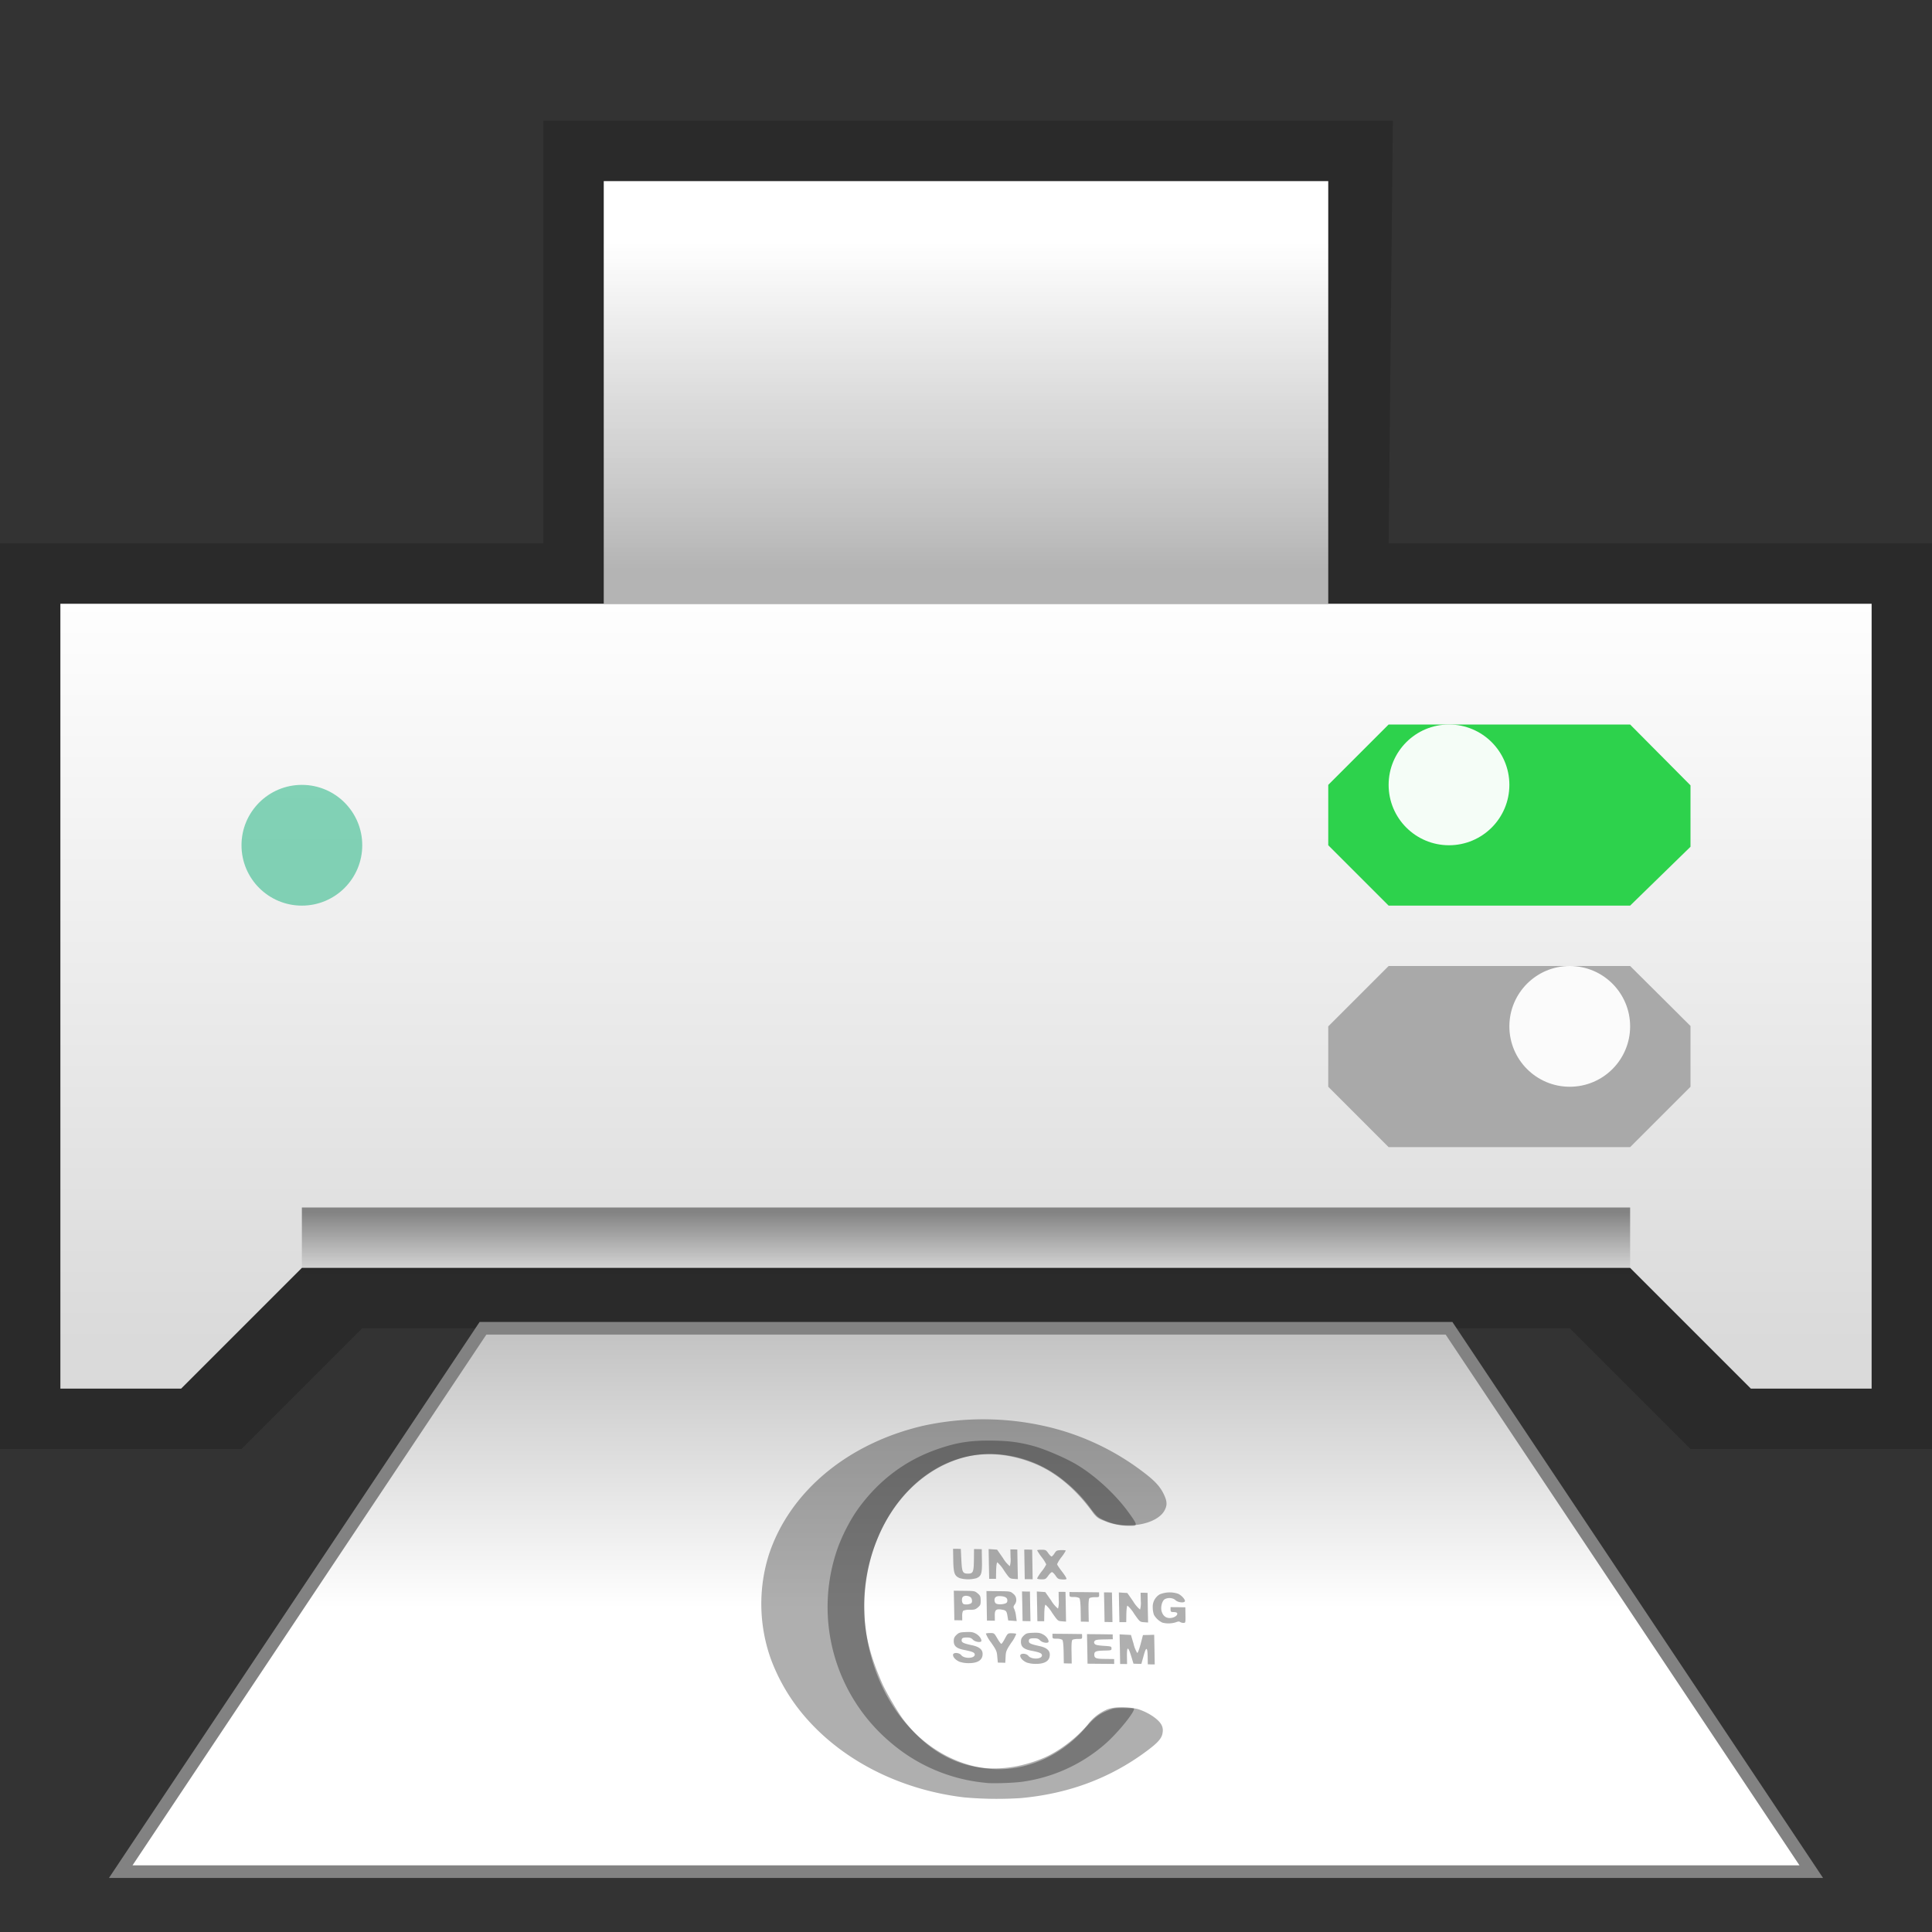 <svg xmlns="http://www.w3.org/2000/svg" xmlns:xlink="http://www.w3.org/1999/xlink" height="32" viewBox="0 0 32 32" width="32"><rect x="0" y="0" width="32" height="32" fill="#333333" stroke="none"/><title>Template icons dark</title><defs><linearGradient id="q"><stop offset="0" stop-color="#c3c3c3"/><stop offset=".5" stop-color="#fff"/><stop offset="1" stop-color="#fff"/></linearGradient><linearGradient id="r"><stop offset="0" stop-color="#bababa" stop-opacity=".957"/><stop offset=".5" stop-color="#fff" stop-opacity=".827"/><stop offset="1" stop-color="#fff"/></linearGradient><linearGradient id="p"><stop offset="0" stop-opacity=".203"/><stop offset="1" stop-opacity="0"/></linearGradient><linearGradient id="o"><stop offset="0"/><stop offset="1" stop-opacity="0"/></linearGradient><linearGradient id="n"><stop offset="0" stop-color="#c6c6c6"/><stop offset="1" stop-color="#d2d2d2"/></linearGradient><linearGradient id="m"><stop offset="0" stop-color="#374359"/><stop offset="1" stop-color="#202733" stop-opacity=".953"/></linearGradient><linearGradient id="l"><stop offset="0" stop-color="#252525"/><stop offset="1" stop-color="#3d3d3d"/></linearGradient><linearGradient id="k"><stop offset="0" stop-opacity=".214"/><stop offset="1" stop-color="#fff"/></linearGradient><linearGradient id="j"><stop offset="0" stop-color="#bababa"/><stop offset="1" stop-color="#c9cbc9"/></linearGradient><linearGradient id="i"><stop offset="0" stop-opacity=".417"/><stop offset="1" stop-opacity="0"/></linearGradient><linearGradient id="h"><stop offset="0" stop-color="#fff"/><stop offset="1" stop-opacity=".792"/></linearGradient><linearGradient id="g"><stop offset="0" stop-color="#a6afb1"/><stop offset="1" stop-color="#c7cdcd"/></linearGradient><linearGradient id="d"><stop offset="0" stop-opacity=".125"/><stop offset="1" stop-color="#4bd865" stop-opacity="0"/></linearGradient><linearGradient id="c"><stop offset="0" stop-color="#80e493"/><stop offset="1" stop-color="#4bd865"/></linearGradient><linearGradient id="b"><stop offset="0" stop-color="#fff"/><stop offset="1" stop-color="#dadada"/></linearGradient><linearGradient id="e"><stop offset="0" stop-color="#bababa" stop-opacity=".957"/><stop offset=".17" stop-color="#fff" stop-opacity=".827"/><stop offset="1" stop-color="#fff"/></linearGradient><linearGradient id="f"><stop offset="0" stop-color="#c3c3c3"/><stop offset=".252" stop-color="#fff"/><stop offset="1" stop-color="#fff"/></linearGradient><linearGradient id="a"><stop offset="0" stop-color="#dadada"/><stop offset="1" stop-color="#fff"/></linearGradient><linearGradient xlink:href="#q" id="v" x1="-23.835" y1="47.253" x2="-23.835" y2="57.711" gradientUnits="userSpaceOnUse" gradientTransform="matrix(.87 0 0 .869 5.395 -50.966)"/><linearGradient xlink:href="#i" id="u" gradientUnits="userSpaceOnUse" x1="160" y1="168" x2="160" y2="171" gradientTransform="matrix(.35 0 0 .35 -74.711 -70.725)"/><linearGradient gradientTransform="matrix(.653 0 0 .653 -31.747 -29.867)" xlink:href="#r" id="t" x1="23.75" y1="11.188" x2="23.75" y2="2.875" gradientUnits="userSpaceOnUse"/><linearGradient xlink:href="#b" id="s" x1="163" y1="146.121" x2="163" y2="179.803" gradientUnits="userSpaceOnUse" gradientTransform="matrix(.35 0 0 .375 -71.982 -77.165)"/></defs><g transform="translate(32 32)"><path d="M-23-30v7h-9v15h4l2-2h20l2 2h4v-15h-9l.07-7z" style="isolation:auto;mix-blend-mode:normal;marker:none" color="#000" overflow="visible" fill-opacity=".182" paint-order="fill markers stroke"/><path d="M-31-22h30v13h-2l-2-2h-22l-2 2h-2z" style="isolation:auto;mix-blend-mode:normal;marker:none" color="#000" display="block" overflow="visible" fill="url(#s)" paint-order="fill markers stroke"/><path d="M-10-19l1-1h4l1 1.008v1.017L-5-17h-4l-1-1z" fill="#2dd24c"/><path d="M-22-29h12v7h-12z" style="isolation:auto;mix-blend-mode:normal" color="#000" overflow="visible" fill="url(#t)"/><path d="M-27-12h22v2h-22z" style="isolation:auto;mix-blend-mode:normal;marker:none" color="#000" display="block" overflow="visible" fill="url(#u)" paint-order="fill markers stroke"/><path d="M-24-10h16l6 9h-28z" style="isolation:auto;mix-blend-mode:normal" color="#000" overflow="visible" fill="url(#v)" stroke="#828282" stroke-width=".209"/><path d="M-16.034-2.23c-1.038-.124-1.978-.594-2.603-1.301a3.133 3.133 0 0 1-.595-.99 2.715 2.715 0 0 1-.031-1.735c.346-1.041 1.306-1.84 2.559-2.13a4.66 4.66 0 0 1 2.086.025 4.203 4.203 0 0 1 1.558.746c.183.138.272.233.333.358.06.122.063.188.014.277-.08.147-.327.247-.602.244a.912.912 0 0 1-.405-.088c-.097-.044-.112-.057-.217-.194a2.287 2.287 0 0 0-.415-.437 1.96 1.96 0 0 0-1.22-.463c-1.434-.016-2.445 1.651-2.01 3.316.233.895.82 1.574 1.573 1.816.419.135.825.118 1.24-.051.27-.11.532-.3.73-.526.16-.183.233-.242.376-.3.117-.047.126-.048.302-.046.17.002.187.005.29.047.132.055.253.142.299.215a.189.189 0 0 1 .03.133c-.008.099-.07.173-.275.324-.6.444-1.286.7-2.075.772a6.12 6.12 0 0 1-.942-.012zm-.073-2.246c-.063-.027-.107-.073-.108-.113-.002-.045.1-.042.136.003.05.064.225.057.224-.009-.001-.034-.035-.049-.18-.078-.12-.023-.167-.063-.168-.143 0-.048.009-.07.045-.105.041-.038.057-.043.154-.047.088-.004.117 0 .163.024.054.029.095.08.096.12 0 .035-.1.023-.14-.017-.025-.027-.049-.036-.094-.037-.075 0-.094.01-.093.049 0 .034.034.05.17.079.119.025.176.07.177.141.002.105-.08.158-.238.156a.471.471 0 0 1-.144-.023zm1.113.013c-.063-.028-.107-.074-.108-.113-.001-.045.1-.043.136.003.05.063.225.056.224-.009-.001-.035-.035-.05-.18-.078-.12-.024-.167-.063-.168-.143 0-.049.009-.07.045-.105.041-.039.057-.044.154-.048.088-.003.117.001.163.025.055.028.095.08.096.12 0 .035-.1.023-.14-.018-.025-.026-.049-.036-.094-.036-.075 0-.094.009-.093.048 0 .035.034.05.17.08.119.024.176.07.177.14.002.105-.08.158-.237.156a.471.471 0 0 1-.145-.022zm-.488-.097c-.007-.09-.016-.11-.103-.235a.617.617 0 0 1-.086-.147c.004-.006.037-.01.073-.01.064 0 .066.002.117.09.028.048.058.089.066.089s.035-.04.06-.088c.047-.087.048-.088.113-.087.036 0 .07.005.074.011a.577.577 0 0 1-.082.146c-.081.122-.09.143-.094.232l-.005.1-.062-.002-.062-.001zm1.099-.076c-.003-.128-.01-.194-.024-.205a.199.199 0 0 0-.09-.017c-.067 0-.07-.002-.071-.042v-.04l.245.002.245.003.001.041c.001.04-.003.04-.07.04-.038 0-.079.007-.09.015-.013.011-.018.076-.015.204l.003.188-.066-.001-.065-.002zm.392-.053l-.005-.245.213.002.213.003v.04l.002.04-.142.003c-.113.002-.145.007-.159.026-.013.017-.013.03 0 .047.015.019.05.026.149.033.125.008.129.01.13.042 0 .033-.004.034-.122.037-.136.003-.164.014-.163.068.001.059.028.069.185.07l.144.002v.041l.001.04-.22-.002-.222-.002zm.54.005l-.005-.246.094.005.094.005.044.148a.501.501 0 0 0 .06.15c.01.002.034-.064.056-.146l.039-.15.093-.002.093-.003.005.245.004.246h-.057l-.058-.002-.002-.119c-.003-.173-.024-.18-.067-.022l-.037.133h-.065l-.066-.002-.041-.135c-.05-.159-.07-.152-.067.021l.002.12-.057-.001h-.058l-.004-.247zm.704-.44a.323.323 0 0 1-.14-.129.389.389 0 0 1-.02-.122.238.238 0 0 1 .115-.217.44.44 0 0 1 .306-.01c.06.027.126.104.11.128-.021.027-.116.014-.154-.022-.042-.04-.124-.047-.178-.016-.045.026-.072.132-.051.202.027.093.1.13.195.099.048-.017.076-.052.058-.075-.005-.007-.03-.013-.057-.013-.043 0-.048-.006-.049-.041v-.041l.122.001.123.002.002.129c.002.126.001.13-.035.129a.104.104 0 0 1-.056-.016c-.013-.01-.032-.008-.068.006a.407.407 0 0 1-.223.006zm-3.45-.284l-.005-.245.173.002c.17.002.175.003.222.042.042.035.049.05.05.117.001.067-.005.082-.046.116-.04.034-.06.04-.135.039a.266.266 0 0 0-.107.015c-.01.009-.02.048-.018.088l.001.072-.065-.001-.066-.001zm.283-.037c.025-.021.015-.086-.017-.105-.037-.023-.093-.025-.118-.004-.026.021-.024.096.003.118.022.019.106.012.132-.01zm.257.043l-.004-.245.197.002c.197.002.198.002.246.042a.127.127 0 0 1 .024.18c-.022.03-.023.044-.008.07a.42.42 0 0 1 .03.117l.012.086-.07-.005-.071-.005-.012-.073c-.014-.086-.024-.096-.103-.108-.087-.013-.11.009-.107.105l.001.08-.065-.001-.066-.001zm.3-.037c.033-.01.042-.023.042-.055 0-.045-.044-.068-.13-.07-.056 0-.084.022-.083.068 0 .02.01.043.02.052.025.02.095.022.152.005zm.29.043l-.005-.245.065.002h.066l.004.246.005.245-.066-.001-.065-.002zm.245.002l-.005-.246.07.005.07.005.098.14a.506.506 0 0 0 .113.134.402.402 0 0 0 .012-.143l-.002-.135h.057l.057.001.005.246.004.246-.068-.005c-.068-.005-.068-.006-.162-.14a.58.58 0 0 0-.11-.135c-.01.002-.018.06-.02.138l-.002.136h-.056l-.057-.001zm.721.066c-.002-.128-.01-.193-.023-.204a.199.199 0 0 0-.09-.017c-.068 0-.071-.003-.072-.042v-.04l.245.002.245.003.001.04c.001.04-.002.041-.07.04-.038 0-.078.007-.09.016-.012.01-.018.076-.015.204l.003.188-.065-.002-.066-.001zm.392-.052l-.005-.245h.066l.065.002.005.245.004.245-.065-.001-.066-.001zm.245.001l-.004-.245.07.005.07.004.098.14a.505.505 0 0 0 .113.134.402.402 0 0 0 .012-.143l-.003-.135h.057l.058.002.004.245.005.246-.068-.005c-.068-.005-.069-.006-.163-.14a.58.58 0 0 0-.11-.134c-.01.001-.017.06-.019.137l-.002.136h-.113zm-2.647-.485c-.08-.037-.096-.082-.1-.293l-.003-.19h.064l.064.002.009.181c.01.203.021.227.108.228.086.001.097-.023.1-.225l.002-.182.064.001.064.001.003.191c.004.213-.01.256-.092.29a.516.516 0 0 1-.283-.003zm.49-.233l-.004-.246.07.005.07.005.098.14a.505.505 0 0 0 .113.134.402.402 0 0 0 .012-.143l-.003-.135h.058l.057.002.004.245.005.246-.068-.005c-.068-.005-.069-.005-.162-.14a.581.581 0 0 0-.11-.134c-.01.001-.018.06-.02.138l-.002.136-.056-.001h-.057zm.59.008l-.004-.245h.065l.066.002.004.245.004.245-.065-.002h-.066zm.21.236c-.004-.006.027-.058.071-.116a.6.6 0 0 0 .079-.12.622.622 0 0 0-.076-.12.913.913 0 0 1-.075-.113c0-.005.032-.01.073-.009.068 0 .075.004.111.056.021.03.046.054.055.055.009 0 .03-.023.048-.05.029-.047.038-.052.11-.055.042-.001.077.002.077.009a.719.719 0 0 1-.072.109.525.525 0 0 0-.071.115c0 .01.038.066.084.126.047.06.078.113.07.12-.008.007-.043.01-.078.006-.055-.004-.068-.012-.102-.063-.022-.032-.048-.058-.059-.058-.01 0-.039.027-.062.06-.04.056-.05.06-.109.06-.036 0-.069-.006-.074-.012z" fill-opacity=".313"/><path d="M-15.663-2.47a2.813 2.813 0 0 1-1.575-.66 2.933 2.933 0 0 1-.904-3.18c.08-.24.226-.524.368-.717.34-.463.778-.79 1.306-.972.319-.11.538-.144.9-.14.282.004.445.025.687.09.19.052.536.2.718.31.301.18.631.483.846.776.162.222.163.237.05.235a1.101 1.101 0 0 1-.393-.062c-.113-.047-.161-.05-.244-.165-.264-.364-.593-.657-.977-.81-.392-.156-.814-.2-1.208-.08-.61.185-1.119.682-1.388 1.357a2.86 2.86 0 0 0-.208 1.19c.008.427.136.81.294 1.174.066.15.265.492.359.613.616.802 1.46.98 2.303.634.258-.105.558-.334.744-.556a.778.778 0 0 1 .299-.243c.133-.066.378-.049.463-.029.056.014-.265.42-.506.62a2.636 2.636 0 0 1-1.337.596c-.141.02-.478.032-.597.02z" fill-opacity=".313"/><path d="M-5-16h-4l-1 1v1l1 1h4l1-1v-1.006z" fill="#a9a9a9"/><circle style="isolation:auto;mix-blend-mode:normal;marker:none" cx="-8" cy="-19" r="1" color="#000" display="block" overflow="visible" fill="#fff" fill-opacity=".953" paint-order="fill markers stroke"/><circle r="1" cy="-15" cx="-6" style="isolation:auto;mix-blend-mode:normal;marker:none" color="#000" display="block" overflow="visible" fill="#fff" fill-opacity=".953" paint-order="fill markers stroke"/><circle style="isolation:auto;mix-blend-mode:normal;marker:none" cx="-27" cy="-18" r="1" color="#000" display="block" overflow="visible" fill="#2db887" fill-opacity=".578" paint-order="fill markers stroke"/></g></svg>